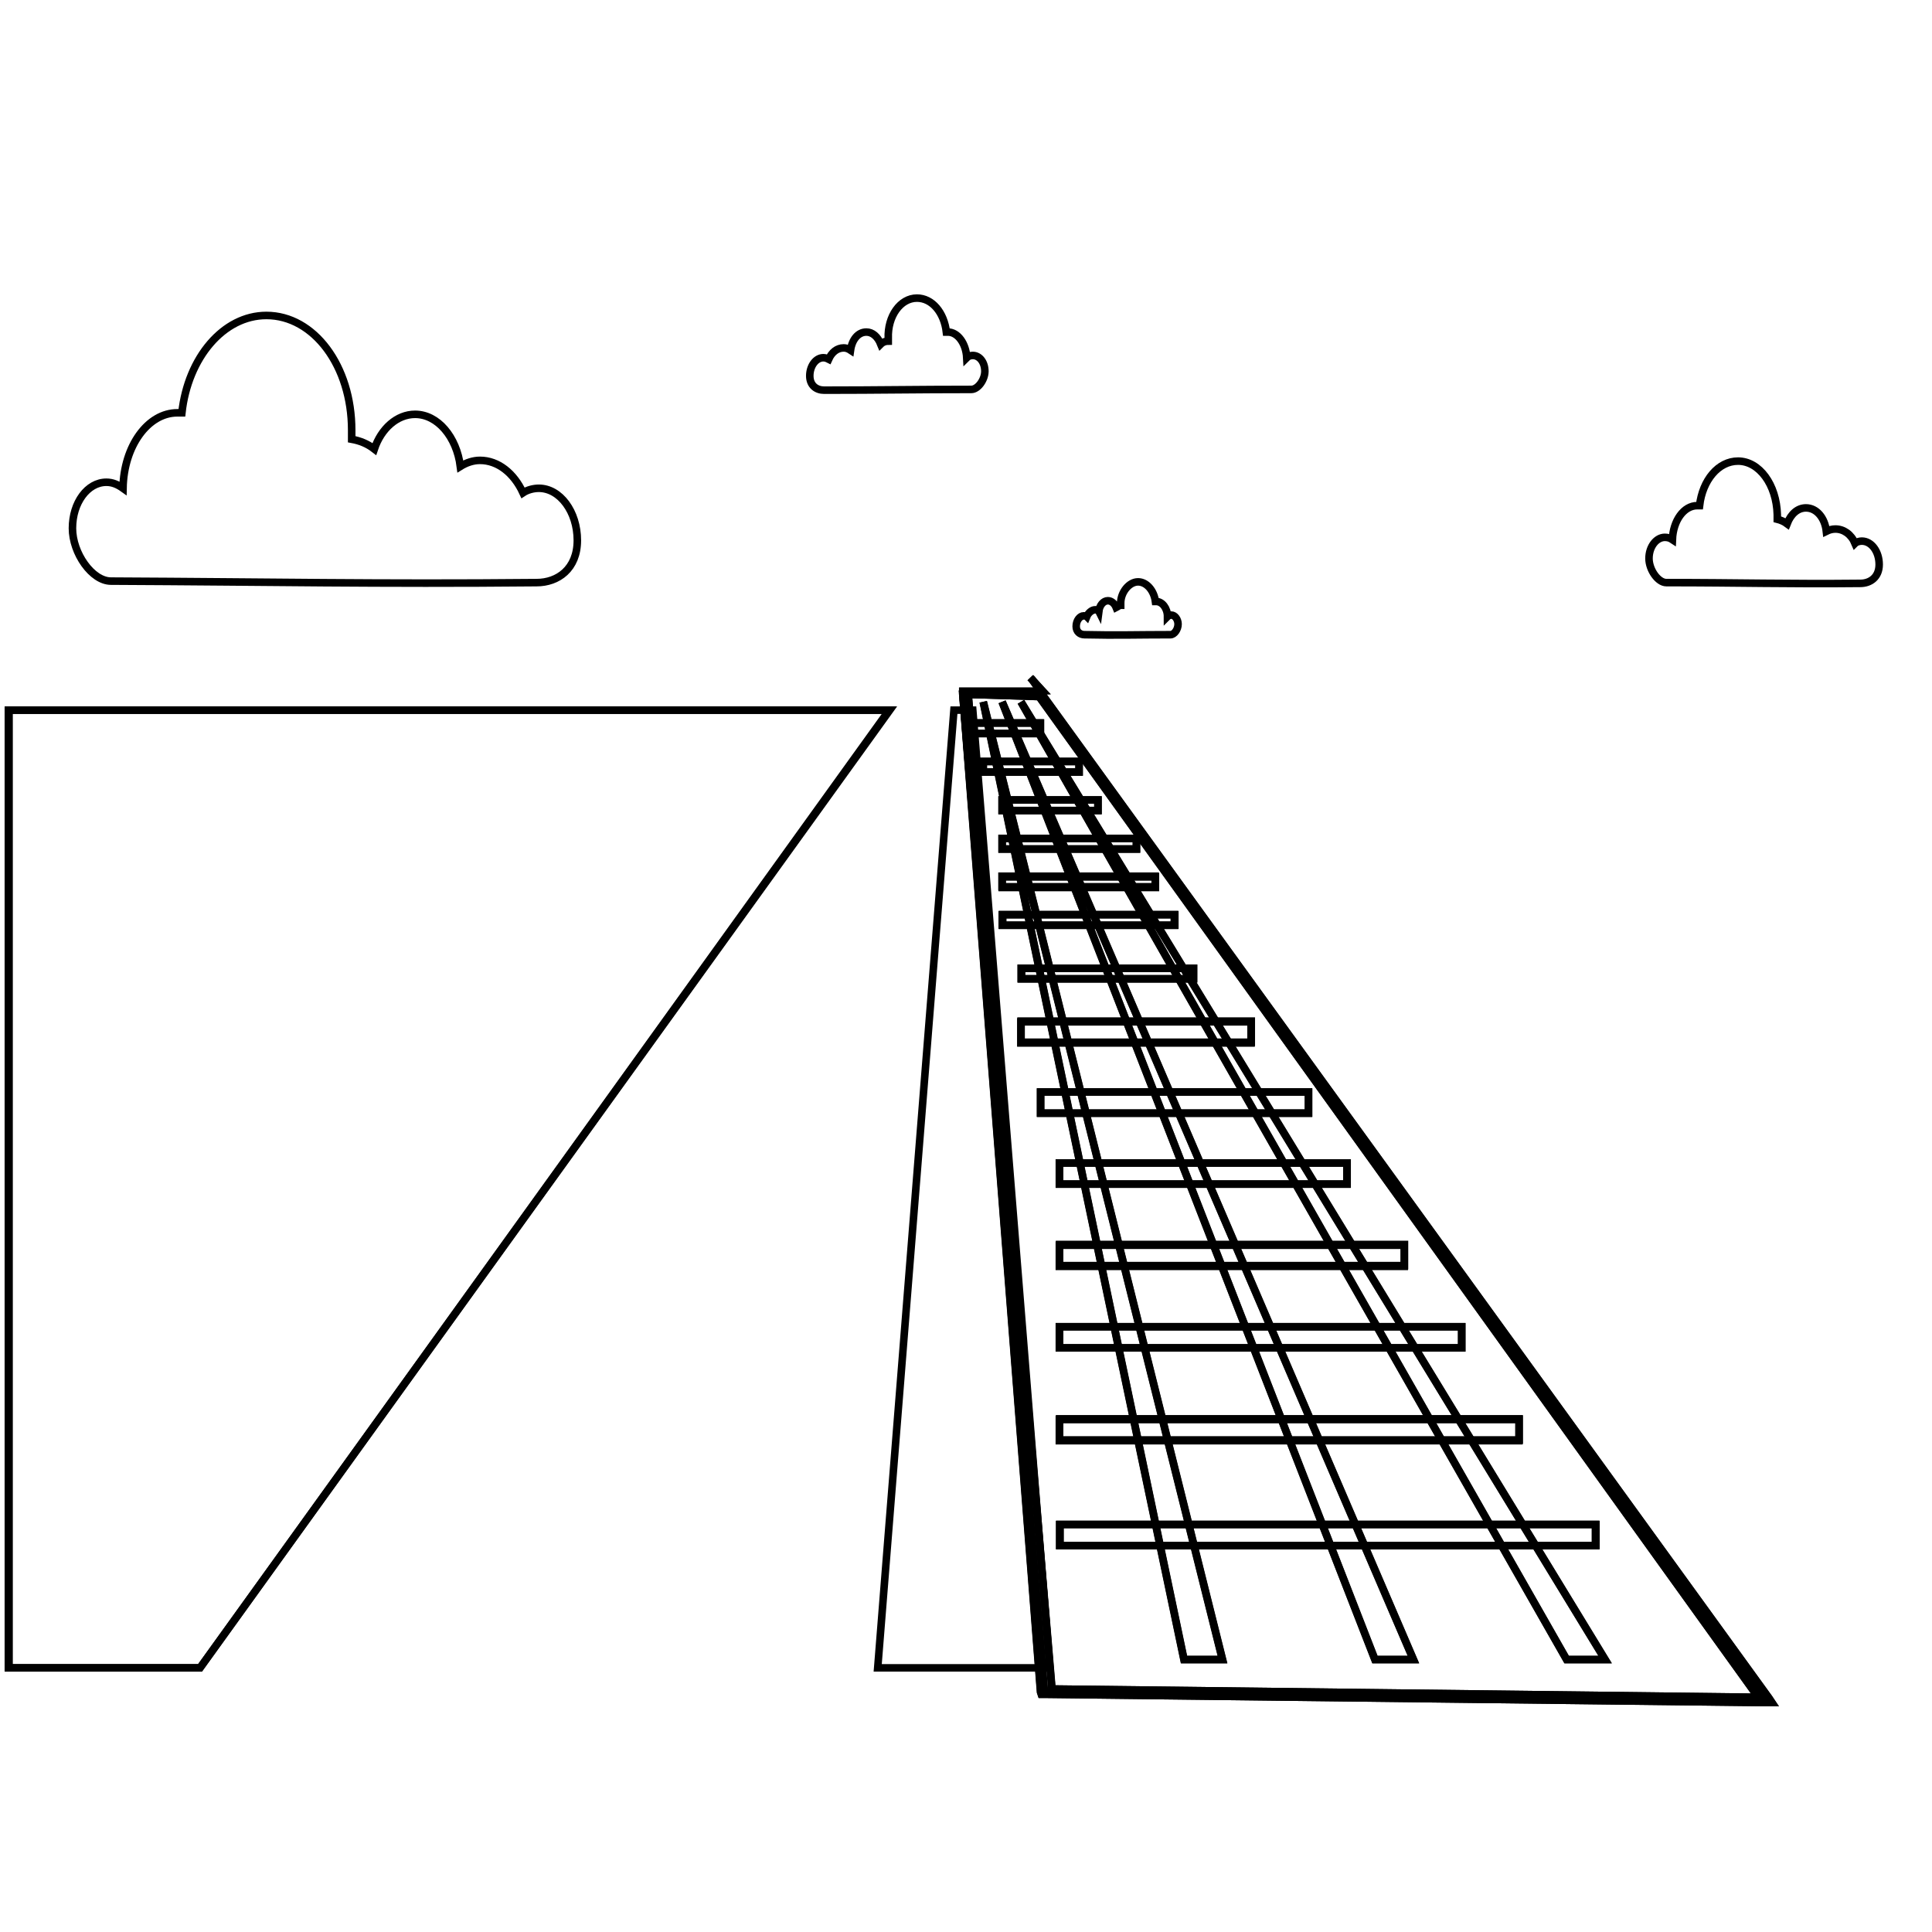<?xml version="1.0" encoding="utf-8"?>
<!-- Generator: Adobe Illustrator 17.0.0, SVG Export Plug-In . SVG Version: 6.00 Build 0)  -->
<!DOCTYPE svg PUBLIC "-//W3C//DTD SVG 1.1//EN" "http://www.w3.org/Graphics/SVG/1.1/DTD/svg11.dtd">
<svg version="1.1" id="Layer_1" xmlns:x="http://ns.adobe.com/Extensibility/1.0/" xmlns:i="http://ns.adobe.com/AdobeIllustrator/10.0/" xmlns:graph="http://ns.adobe.com/Graphs/1.0/"
	 xmlns="http://www.w3.org/2000/svg" xmlns:xlink="http://www.w3.org/1999/xlink" xmlns:a="http://ns.adobe.com/AdobeSVGViewerExtensions/3.0/"
	 x="0px" y="0px" width="256px" height="256px" viewBox="0 0 256 256" style="enable-background:new 0 0 256 256;"
	 xml:space="preserve">
<path style="fill:none;stroke:#000000;stroke-miterlimit:10;" d="M126.4,94.1h2.5L139.1,221h-22.8L126.4,94.1L126.4,94.1z"/>
<path style="fill:none;stroke:#000000;stroke-miterlimit:10;" d="M-8.8,37"/>
<path id="a" style="fill:none;stroke:#000000;stroke-miterlimit:10;" d="M1.2,94.1h116.7L26.5,221H1.2V94.1L1.2,94.1z"/>
<g transform="matrix(-1 0 0 1 997.11 -3e-5)">
	<path id="a_1_" style="fill:none;stroke:#000000;stroke-miterlimit:10;" d="M996,94.1H879.3L970.6,221H996L996,94.1L996,94.1z"/>
</g>
<g id="e">
	<path style="fill:none;stroke:#000000;stroke-miterlimit:10;" d="M127.6,92h10.2l95.8,133.3l-95.2-1.1L127.6,92L127.6,92z"/>
	<g>
		<path style="fill:none;stroke:#000000;stroke-miterlimit:10;" d="M135.3,93l77.4,126.9h-5.1L135.3,93L135.3,93z"/>
		<path style="fill:none;stroke:#000000;stroke-miterlimit:10;" d="M132.8,93l54.5,126.9h-5.1L132.8,93L132.8,93z"/>
		<path style="fill:none;stroke:#000000;stroke-miterlimit:10;" d="M130.3,93L162,219.9h-5.1L130.3,93L130.3,93z"/>
	</g>
	<g>
		<rect x="130.3" y="100.9" style="fill:none;stroke:#000000;stroke-miterlimit:10;" width="12.7" height="1.4"/>
		<rect x="135.3" y="128.3" style="fill:none;stroke:#000000;stroke-miterlimit:10;" width="22.8" height="1.4"/>
		<rect x="135.3" y="135.3" style="fill:none;stroke:#000000;stroke-miterlimit:10;" width="30.5" height="2.8"/>
		<rect x="137.9" y="144.7" style="fill:none;stroke:#000000;stroke-miterlimit:10;" width="35.5" height="2.8"/>
		<rect x="140.4" y="154.1" style="fill:none;stroke:#000000;stroke-miterlimit:10;" width="38.1" height="2.8"/>
		<rect x="140.4" y="164.9" style="fill:none;stroke:#000000;stroke-miterlimit:10;" width="45.7" height="2.8"/>
		<rect x="140.4" y="175.8" style="fill:none;stroke:#000000;stroke-miterlimit:10;" width="53.3" height="2.8"/>
		<rect x="140.4" y="188" style="fill:none;stroke:#000000;stroke-miterlimit:10;" width="60.9" height="2.8"/>
		<rect x="140.4" y="202" style="fill:none;stroke:#000000;stroke-miterlimit:10;" width="71" height="2.8"/>
		<rect x="132.8" y="106" style="fill:none;stroke:#000000;stroke-miterlimit:10;" width="12.7" height="1.4"/>
		<rect x="132.8" y="111.1" style="fill:none;stroke:#000000;stroke-miterlimit:10;" width="17.8" height="1.4"/>
		<rect x="132.8" y="116.2" style="fill:none;stroke:#000000;stroke-miterlimit:10;" width="20.3" height="1.4"/>
		<rect x="132.8" y="121.2" style="fill:none;stroke:#000000;stroke-miterlimit:10;" width="22.8" height="1.4"/>
		<rect x="128.6" y="95.8" style="fill:none;stroke:#000000;stroke-miterlimit:10;" width="9.2" height="1.4"/>
	</g>
	<path style="fill:none;stroke:#000000;stroke-miterlimit:10;" d="M136.5,89.8l0.2,0.2l1.1,1.5h0.3L136.5,89.8z M137.8,91.6h-10.2
		V92l10.3,132.2l0.1,0.3h0.6l95.3,1.1l0.9,0l-0.4-0.6L137.8,91.6L137.8,91.6z M128.3,92l9.4,0.3l95.3,132.6l-93.6-1.1L128.3,92
		L128.3,92z"/>
</g>
<g transform="matrix(-1 0 0 1 991.07 1.0083e-5)">
	<g id="e_1_">
		<path style="fill:none;stroke:#000000;stroke-miterlimit:10;" d="M863.5,92h-10.2l-95.8,133.3l95.2-1.1L863.5,92L863.5,92z"/>
		<g>
			<path style="fill:none;stroke:#000000;stroke-miterlimit:10;" d="M855.8,93l-77.4,126.9h5.1L855.8,93L855.8,93z"/>
			<path style="fill:none;stroke:#000000;stroke-miterlimit:10;" d="M858.3,93l-54.5,126.9h5.1L858.3,93L858.3,93z"/>
			<path style="fill:none;stroke:#000000;stroke-miterlimit:10;" d="M860.8,93l-31.7,126.9h5.1L860.8,93L860.8,93z"/>
		</g>
		<g>
			<rect x="848.1" y="102.3" style="fill:none;stroke:#000000;stroke-miterlimit:10;" width="12.7" height="-1.4"/>
			<rect x="832.9" y="129.7" style="fill:none;stroke:#000000;stroke-miterlimit:10;" width="22.8" height="-1.4"/>
			<rect x="825.3" y="138.2" style="fill:none;stroke:#000000;stroke-miterlimit:10;" width="30.5" height="-2.8"/>
			<rect x="817.7" y="147.5" style="fill:none;stroke:#000000;stroke-miterlimit:10;" width="35.5" height="-2.8"/>
			<rect x="812.6" y="156.9" style="fill:none;stroke:#000000;stroke-miterlimit:10;" width="38.1" height="-2.8"/>
			<rect x="805" y="167.8" style="fill:none;stroke:#000000;stroke-miterlimit:10;" width="45.7" height="-2.8"/>
			<rect x="797.4" y="178.6" style="fill:none;stroke:#000000;stroke-miterlimit:10;" width="53.3" height="-2.8"/>
			<rect x="789.8" y="190.9" style="fill:none;stroke:#000000;stroke-miterlimit:10;" width="60.9" height="-2.8"/>
			<rect x="779.6" y="204.8" style="fill:none;stroke:#000000;stroke-miterlimit:10;" width="71" height="-2.8"/>
			<rect x="845.6" y="107.4" style="fill:none;stroke:#000000;stroke-miterlimit:10;" width="12.7" height="-1.4"/>
			<rect x="840.5" y="112.5" style="fill:none;stroke:#000000;stroke-miterlimit:10;" width="17.8" height="-1.4"/>
			<rect x="838" y="117.5" style="fill:none;stroke:#000000;stroke-miterlimit:10;" width="20.3" height="-1.4"/>
			<rect x="835.4" y="122.6" style="fill:none;stroke:#000000;stroke-miterlimit:10;" width="22.8" height="-1.4"/>
			<rect x="853.2" y="97.2" style="fill:none;stroke:#000000;stroke-miterlimit:10;" width="9.2" height="-1.4"/>
		</g>
		<path style="fill:none;stroke:#000000;stroke-miterlimit:10;" d="M854.5,89.8l-0.2,0.2l-1.1,1.5H853L854.5,89.8z M853.3,91.6h10.2
			V92l-10.3,132.2l-0.1,0.3h-0.6l-95.3,1.1l-0.9,0l0.4-0.6L853.3,91.6L853.3,91.6z M862.8,92l-9.4,0.3l-95.3,132.6l93.6-1.1
			L862.8,92L862.8,92z"/>
	</g>
</g>
<g>
	<path style="fill:none;stroke:#000000;stroke-miterlimit:10;" d="M1.2,150.5"/>
</g>
<g>
	<path style="fill:none;stroke:#000000;stroke-miterlimit:10;" d="M230.3,61.1c-2.6,0-4.7,2.5-5.1,5.9c-0.1,0-0.2,0-0.3,0
		c-1.8,0-3.2,2-3.3,4.5c-0.3-0.2-0.6-0.3-1-0.3c-1.1,0-2.1,1.2-2.1,2.8c0,1.5,1.2,3.2,2.3,3.2c9.6,0,16.1,0.2,25.7,0.1
		c1.3,0,2.5-0.8,2.5-2.5c0-1.7-1-3.1-2.3-3.1c-0.3,0-0.7,0.1-0.9,0.3c-0.5-1.2-1.5-1.9-2.6-1.9c-0.4,0-0.8,0.1-1.2,0.3
		c-0.2-1.8-1.3-3.1-2.7-3.1c-1.1,0-2,0.8-2.5,2.1c-0.4-0.3-0.9-0.5-1.3-0.6c0-0.2,0-0.3,0-0.6C235.4,64.2,233.1,61.1,230.3,61.1
		L230.3,61.1z"/>
	<path style="fill:none;stroke:#000000;stroke-miterlimit:10;" d="M150.8,77.1c1.1,0,2.1,1.1,2.3,2.6c0.1,0,0.1,0,0.1,0
		c0.8,0,1.5,0.9,1.5,2c0.1-0.1,0.3-0.2,0.5-0.2c0.5,0,0.9,0.6,0.9,1.2c0,0.7-0.5,1.4-1,1.4c-4.3,0-7.1,0.1-11.4,0
		c-0.6,0-1.1-0.4-1.1-1.1c0-0.8,0.5-1.4,1-1.4c0.2,0,0.3,0,0.4,0.1c0.2-0.5,0.7-0.9,1.1-0.9c0.2,0,0.4,0,0.5,0.2
		c0.1-0.8,0.6-1.4,1.2-1.4c0.5,0,0.9,0.4,1.1,0.9c0.2-0.1,0.4-0.3,0.6-0.3c0-0.1,0-0.2,0-0.3C148.5,78.5,149.6,77.1,150.8,77.1
		L150.8,77.1z"/>
	<path style="fill:none;stroke:#000000;stroke-miterlimit:10;" d="M35.3,41.8c-5.7,0-10.4,5.6-11.2,12.9c-0.2,0-0.4,0-0.6,0
		c-3.9,0-7.1,4.4-7.2,10c-0.7-0.5-1.4-0.8-2.2-0.8c-2.5,0-4.5,2.7-4.5,6.1c0,3.3,2.6,7,5.1,7c21.2,0.1,35.3,0.4,56.4,0.2
		c2.8,0,5.4-1.8,5.4-5.6c0-3.8-2.3-6.9-5.1-6.9c-0.7,0-1.5,0.2-2.1,0.6C68.1,62.7,66,61,63.6,61c-0.9,0-1.8,0.3-2.6,0.8
		c-0.5-3.9-3-6.9-6-6.9c-2.4,0-4.5,1.9-5.4,4.6c-0.9-0.7-1.9-1.1-3-1.3c0-0.4,0-0.8,0-1.2C46.6,48.5,41.6,41.8,35.3,41.8L35.3,41.8z
		"/>
	<path style="fill:none;stroke:#000000;stroke-miterlimit:10;" d="M121.5,39.5c2,0,3.6,1.9,3.9,4.5c0.1,0,0.1,0,0.2,0
		c1.3,0,2.4,1.5,2.5,3.4c0.2-0.2,0.5-0.3,0.8-0.3c0.9,0,1.6,0.9,1.6,2.1c0,1.1-0.9,2.4-1.8,2.4c-7.3,0-12.2,0.1-19.5,0.1
		c-1,0-1.9-0.6-1.9-1.9s0.8-2.4,1.8-2.4c0.3,0,0.5,0.1,0.7,0.2c0.4-0.9,1.1-1.5,2-1.5c0.3,0,0.6,0.1,0.9,0.3c0.2-1.4,1-2.4,2.1-2.4
		c0.8,0,1.5,0.6,1.9,1.6c0.3-0.3,0.7-0.4,1-0.4c0-0.1,0-0.3,0-0.4C117.6,41.9,119.3,39.5,121.5,39.5L121.5,39.5z"/>
</g>
</svg>
